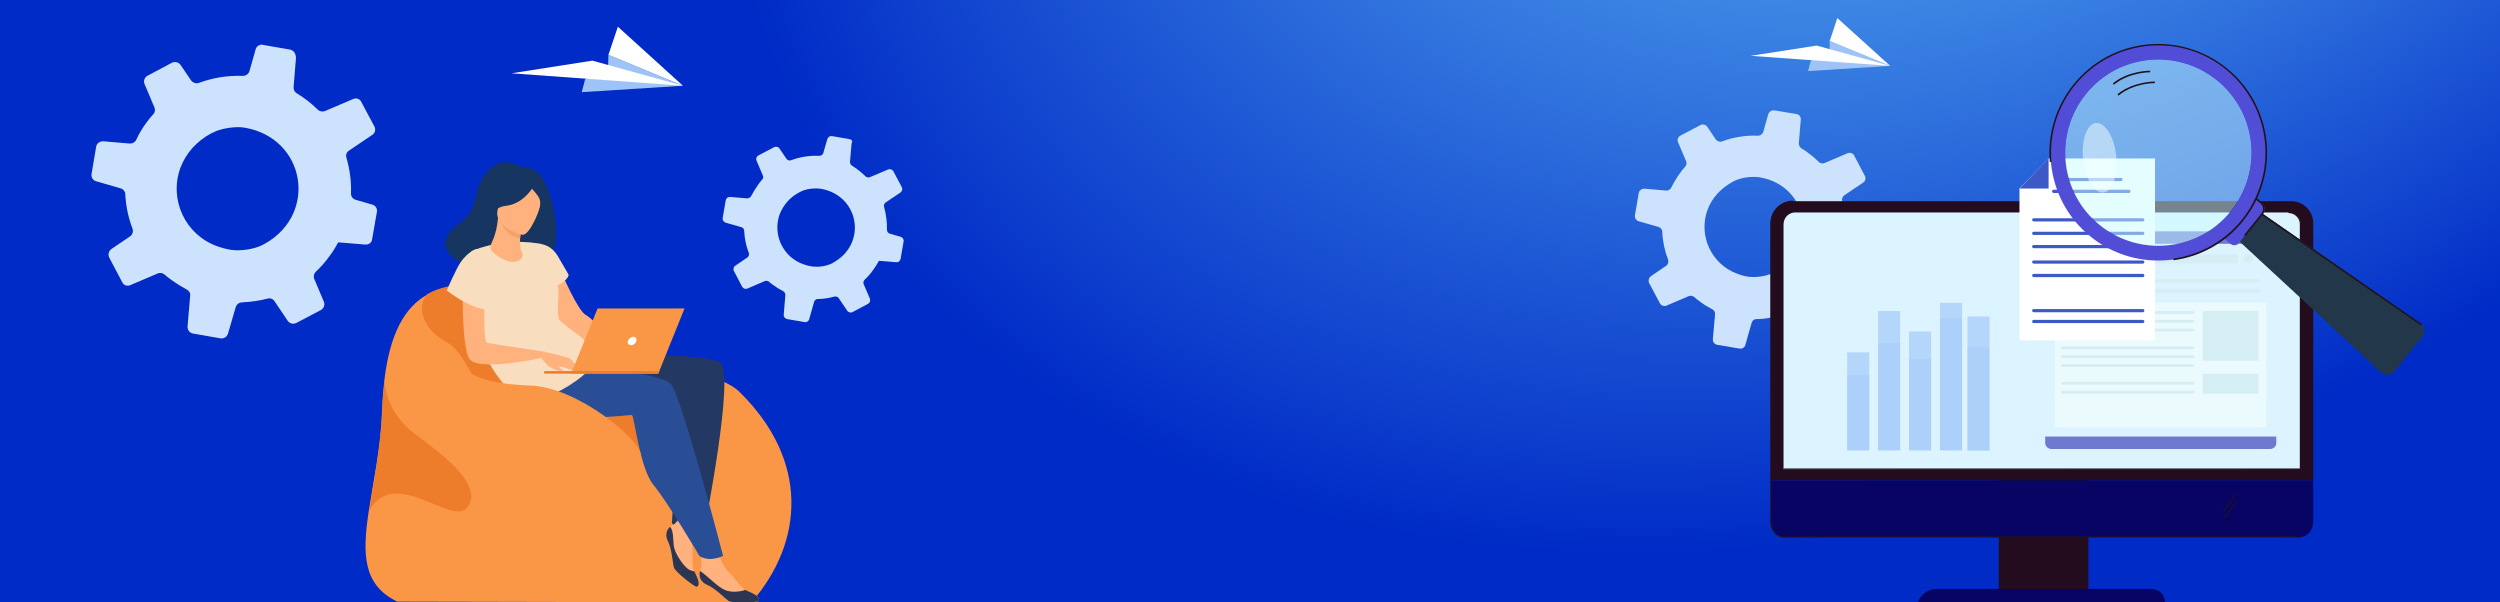 <?xml version="1.0" encoding="utf-8"?>
<!-- Generator: Adobe Illustrator 26.0.2, SVG Export Plug-In . SVG Version: 6.00 Build 0)  -->
<svg version="1.1" id="Layer_1" xmlns="http://www.w3.org/2000/svg" xmlns:xlink="http://www.w3.org/1999/xlink" x="0px" y="0px"
	 viewBox="0 0 1245 300" style="enable-background:new 0 0 1245 300;" xml:space="preserve">
<rect x="0" y="0" width="1245" height="300" fill="#808080" stroke="none"/>
<style type="text/css">
	.st0{clip-path:url(#SVGID_00000062877323350532626600000013632504223203575680_);}
	.st1{fill:url(#SVGID_00000049187594543745562870000012843147587552239023_);}
	.st2{fill:#CDE3FD;}
	.st3{fill:#230C1E;}
	.st4{fill:#070463;}
	.st5{fill:#DCF4FF;}
	.st6{fill:#21111D;}
	.st7{opacity:0.6;}
	.st8{fill:#9BC1F9;}
	.st9{opacity:0.3;}
	.st10{fill:#D4EEF4;}
	.st11{fill:#EBFAFC;}
	.st12{fill:#2727AD;}
	.st13{fill:#FFFFFF;}
	.st14{fill:#3C59C6;}
	.st15{fill:#223749;}
	.st16{fill:#514DD6;}
	.st17{opacity:0.5;}
	.st18{fill:#CAFBFF;}
	.st19{fill:#F3FFFE;}
	.st20{fill:#F99746;}
	.st21{fill:#ED7D2B;}
	.st22{fill:#233862;}
	.st23{fill:#FFB27D;}
	.st24{fill:#163560;}
	.st25{fill:#2A4E96;}
	.st26{fill:#F9DDBF;}
	.st27{fill:#F4A269;}
	.st28{fill:#2E3552;}
	.st29{fill:#9EC3F6;}
</style>
<g id="Layer_2_00000026130873368936404690000001228107089521601979_">
	<g id="Слой_1">
		<g>
			<defs>
				<rect id="SVGID_1_" width="1245" height="300"/>
			</defs>
			<clipPath id="SVGID_00000004524951841740918960000015840753642116230310_">
				<use xlink:href="#SVGID_1_"  style="overflow:visible;"/>
			</clipPath>
			<g style="clip-path:url(#SVGID_00000004524951841740918960000015840753642116230310_);">
				
					<radialGradient id="SVGID_00000098943219950753774400000012745785332442962861_" cx="1771.108" cy="495.479" r="700.62" gradientTransform="matrix(-0.76 0.55 0.47 0.5 2099.137 -1465.67)" gradientUnits="userSpaceOnUse">
					<stop  offset="0" style="stop-color:#73D7FF"/>
					<stop  offset="1" style="stop-color:#002BC6"/>
				</radialGradient>
				<rect style="fill:url(#SVGID_00000098943219950753774400000012745785332442962861_);" width="1245" height="300"/>
				<path class="st2" d="M894.7,56.8L883.9,55h-0.3c-1.3-0.2-2.6,0.6-3,1.9l-2.5,8.8c0,0.2-0.1,0.3-0.2,0.4
					c-0.5,0.9-1.4,1.5-2.4,1.5c-6.1-0.3-12.2,0.7-17.9,2.8c-0.2,0.1-0.5,0.1-0.7,0.2c-0.9,0-1.8-0.4-2.4-1.1l-4.3-6.4
					c-0.6-0.8-1.5-1.2-2.5-1.1c-0.3,0-0.6,0.1-0.9,0.3l-9.9,5.2c-1.2,0.6-1.8,2.1-1.2,3.4l4,9.4c0.4,0.9,0.2,2-0.5,2.7
					c-1,1.1-1.9,2.2-2.7,3.4c-1.6,2.2-3,4.6-4.2,7l0,0c-0.5,1-1.5,1.6-2.6,1.5L819.4,94h-0.5c-1.3-0.1-2.5,0.8-2.8,2.1l-1.9,11.1
					c-0.2,1.3,0.6,2.6,1.9,3l9.8,2.8c1.1,0.3,1.9,1.3,1.9,2.4c0.2,4.8,1.2,9.5,2.9,13.9c0.4,1.1,0,2.4-1,3.1l-7.5,5.1
					c-1.1,0.8-1.5,2.3-0.9,3.5l5.3,10c0.6,1.2,2.1,1.7,3.3,1.2l11-4.7c0.9-0.4,2-0.2,2.8,0.4c0.9,0.8,1.9,1.6,3,2.4
					c1.9,1.4,3.9,2.6,6,3.7c0.9,0.5,1.5,1.5,1.4,2.5l-1.1,12.4c-0.1,1.4,0.8,2.6,2.2,2.8l11.1,1.9c1.2,0.2,2.3-0.4,2.8-1.5
					c0-0.1,0.1-0.2,0.1-0.4l3.1-10.9c0.3-1,1.1-1.8,2.2-1.9h1.1c3.3-0.1,6.5-0.7,9.7-1.5c1.1-0.3,2.2,0.1,2.8,1.1l5.4,7.9
					c0.8,1.1,2.3,1.5,3.5,0.9l2.2-1.2l7.7-4.1c1.2-0.7,1.7-2.1,1.2-3.4l-3.9-9.2c-0.4-1-0.2-2.1,0.6-2.9c3.7-3.5,6.8-7.5,9.1-12
					l2.2,0.2l8.9,0.7c1.1,0.1,2.1-0.5,2.6-1.5c0.1-0.2,0.2-0.4,0.2-0.6l1.9-11.2c0.2-1.3-0.6-2.6-1.9-3l-6.7-1.9
					c-1.1-0.4-1.9-1.4-1.9-2.6c0.2-4.9-0.4-9.7-1.8-14.4c-0.3-1.1,0.1-2.2,1-2.9l9.5-6.4c1.1-0.7,1.4-2.2,0.8-3.3l-5.3-10.1
					c-0.6-1.2-2.1-1.7-3.3-1.2l-11.5,4.9c-1,0.4-2.1,0.2-2.9-0.6c-1.7-1.7-3.5-3.2-5.4-4.6c-1-0.8-2.1-1.5-3.2-2.1
					c-0.8-0.6-1.3-1.5-1.3-2.5l1-11.9C896.9,58.2,896,57,894.7,56.8z M855.3,96.4c2.2-2.4,4.8-4.3,7.6-5.9c0.7-0.4,1.4-0.7,2.2-1
					c3.6-1.3,7.5-1.7,11.3-1.2c24.4,4.3,29.5,34.6,8.3,46.8c-0.4,0.2-0.7,0.4-1.1,0.6c-4.1,1.9-8.6,2.6-13,2.1
					c-1.9-0.3-3.7-0.8-5.5-1.5c-12.8-4.7-19.4-18.9-14.8-31.7C851.4,101.6,853.1,98.8,855.3,96.4z"/>
				<rect x="995.4" y="205.2" class="st3" width="44.6" height="93.4"/>
				<path class="st3" d="M1152,239.2v-128c0-6.1-4.9-11-11-11H892.9c-6.1,0-11,4.9-11,11v128H1152z"/>
				<path class="st4" d="M881.9,239.2v20.5c0,4.3,2.8,7.7,6.3,7.7h257.5c3.5,0,6.3-3.5,6.3-7.7v-20.5H881.9z"/>
				<path class="st5" d="M1145.7,233.6v-122c-0.1-3.3-2.7-5.9-6-5.8H894.2c-3.3-0.1-5.9,2.5-6,5.8v122.1L1145.7,233.6L1145.7,233.6z
					"/>
				<path class="st4" d="M1078,301.3c0.8-3.5-1.4-7-4.9-7.8c-0.6-0.1-1.1-0.2-1.7-0.2H964.1c-4.6,0.2-8.5,3.5-9.4,8H1078z"/>
				<path class="st6" d="M1145.7,267.7H888.2c-3.7,0-6.6-3.6-6.6-8V111.2c0-6.2,5.1-11.3,11.3-11.3v0.6c-5.9,0-10.7,4.8-10.7,10.7
					v148.5c0,4.1,2.7,7.4,6,7.4h257.5V267.7z"/>
				
					<rect x="1105.2" y="249.6" transform="matrix(0.583 -0.812 0.812 0.583 260.075 1006.414)" class="st6" width="10.5" height="0.6"/>
				
					<rect x="1105.2" y="253.8" transform="matrix(0.594 -0.805 0.805 0.594 246.703 996.751)" class="st6" width="10.3" height="0.6"/>
				
					<rect x="1004.6" y="271.8" transform="matrix(0.496 -0.868 0.868 0.496 271.424 1011.949)" class="st6" width="6.2" height="0.6"/>
				
					<rect x="1005.3" y="275.2" transform="matrix(0.506 -0.863 0.863 0.506 260.302 1005.522)" class="st6" width="5.5" height="0.6"/>
				<path class="st6" d="M1146,233.9H888.2v-0.6h257.1V111.6c0-3.1-2.6-5.5-5.7-5.5c0,0,0,0,0,0v-0.6c3.4-0.1,6.2,2.6,6.3,6
					c0,0,0,0,0,0.1L1146,233.9L1146,233.9z"/>
				<g class="st7">
					<rect x="966.1" y="150.8" class="st8" width="11" height="73.5"/>
				</g>
				<g class="st7">
					<rect x="950.7" y="165.1" class="st8" width="11" height="59.2"/>
				</g>
				<g class="st7">
					<rect x="979.8" y="157.6" class="st8" width="11" height="66.8"/>
				</g>
				<g class="st7">
					<rect x="935.3" y="154.9" class="st8" width="11" height="69.4"/>
				</g>
				<g class="st7">
					<rect x="919.9" y="175.5" class="st8" width="11" height="48.8"/>
				</g>
				<g class="st9">
					<rect x="966.1" y="158.7" class="st8" width="11" height="65.6"/>
				</g>
				<g class="st9">
					<rect x="950.7" y="178.7" class="st8" width="11" height="45.6"/>
				</g>
				<g class="st9">
					<rect x="979.8" y="172.9" class="st8" width="11" height="51.4"/>
				</g>
				<g class="st9">
					<rect x="935.3" y="170.9" class="st8" width="11" height="53.4"/>
				</g>
				<g class="st9">
					<rect x="919.9" y="186.8" class="st8" width="11" height="37.6"/>
				</g>
				<rect x="1018.5" y="121.4" class="st5" width="115.1" height="96.6"/>
				<rect x="1023.3" y="126.6" class="st10" width="91.2" height="4.6"/>
				<rect x="1023.3" y="150.8" class="st11" width="105.3" height="62"/>
				
					<ellipse transform="matrix(0.383 -0.924 0.924 0.383 571.946 1113.657)" class="st10" cx="1119.3" cy="128.8" rx="2.3" ry="2.3"/>
				
					<ellipse transform="matrix(0.383 -0.924 0.924 0.383 576.34 1120.117)" class="st10" cx="1126.4" cy="128.8" rx="2.3" ry="2.3"/>
				<rect x="1043.1" y="139.1" class="st10" width="82.3" height="1.6"/>
				<rect x="1043.1" y="144.2" class="st10" width="82.3" height="1.6"/>
				<path class="st10" d="M1092.1,156.3h-65c-0.4,0-0.7-0.3-0.7-0.7c0,0,0,0,0,0l0,0c0-0.4,0.3-0.7,0.7-0.7c0,0,0,0,0,0h65
					c0.4,0,0.7,0.3,0.7,0.7c0,0,0,0,0,0l0,0C1092.8,156,1092.5,156.3,1092.1,156.3C1092.1,156.3,1092.1,156.3,1092.1,156.3z"/>
				<path class="st10" d="M1092.1,160.7h-65c-0.4,0-0.7-0.3-0.7-0.7c0,0,0,0,0,0l0,0c0-0.4,0.3-0.7,0.7-0.7c0,0,0,0,0,0h65
					c0.4,0,0.7,0.3,0.7,0.7c0,0,0,0,0,0l0,0C1092.8,160.4,1092.5,160.7,1092.1,160.7C1092.1,160.7,1092.1,160.7,1092.1,160.7z"/>
				<path class="st10" d="M1092.1,165.1h-65c-0.4,0-0.7-0.3-0.7-0.7c0,0,0,0,0,0l0,0c0-0.4,0.3-0.7,0.7-0.7c0,0,0,0,0,0h65
					c0.4,0,0.7,0.3,0.7,0.7c0,0,0,0,0,0l0,0C1092.8,164.8,1092.5,165.1,1092.1,165.1C1092.1,165.1,1092.1,165.1,1092.1,165.1z"/>
				<path class="st10" d="M1092.1,173.9h-65c-0.4,0-0.7-0.3-0.7-0.7c0,0,0,0,0,0l0,0c0-0.4,0.3-0.7,0.7-0.7c0,0,0,0,0,0h65
					c0.4,0,0.7,0.3,0.7,0.7c0,0,0,0,0,0l0,0C1092.8,173.6,1092.5,173.9,1092.1,173.9C1092.1,173.9,1092.1,173.9,1092.1,173.9z"/>
				<path class="st10" d="M1092.1,178.3h-65c-0.4,0-0.7-0.3-0.7-0.7c0,0,0,0,0,0l0,0c0-0.4,0.3-0.7,0.7-0.7c0,0,0,0,0,0h65
					c0.4,0,0.7,0.3,0.7,0.7c0,0,0,0,0,0l0,0C1092.8,178,1092.5,178.3,1092.1,178.3C1092.1,178.3,1092.1,178.3,1092.1,178.3z"/>
				<path class="st10" d="M1092.1,182.7h-65c-0.4,0-0.7-0.3-0.7-0.7c0,0,0,0,0,0l0,0c0-0.4,0.3-0.7,0.7-0.7c0,0,0,0,0,0h65
					c0.4,0,0.7,0.3,0.7,0.7c0,0,0,0,0,0l0,0C1092.8,182.4,1092.5,182.7,1092.1,182.7C1092.1,182.7,1092.1,182.7,1092.1,182.7z"/>
				<path class="st10" d="M1092.1,191.6h-65c-0.4,0-0.7-0.3-0.7-0.7c0,0,0,0,0,0l0,0c0-0.4,0.3-0.7,0.7-0.7c0,0,0,0,0,0h65
					c0.4,0,0.7,0.3,0.7,0.7c0,0,0,0,0,0l0,0C1092.8,191.3,1092.5,191.6,1092.1,191.6z"/>
				<path class="st10" d="M1092.1,196h-65c-0.4,0-0.7-0.3-0.7-0.7c0,0,0,0,0,0l0,0c0-0.4,0.3-0.7,0.7-0.7c0,0,0,0,0,0h65
					c0.4,0,0.7,0.3,0.7,0.7c0,0,0,0,0,0l0,0C1092.8,195.7,1092.5,196,1092.1,196z"/>
				<rect x="1097" y="154.8" class="st10" width="27.7" height="24.8"/>
				<rect x="1097" y="186.2" class="st10" width="27.7" height="9.8"/>
				<polygon class="st10" points="1122.7,173.9 1118,166.1 1111.1,169.1 1106.4,159.2 1099.4,173.9 				"/>
				
					<ellipse transform="matrix(0.973 -0.23 0.23 0.973 -7.263 260.49)" class="st10" cx="1114.4" cy="161.4" rx="2.1" ry="2.1"/>
				<g class="st7">
					<path class="st12" d="M1018.6,118.3v3.1h115.1v-3.1c0-1.7-1.4-3.1-3.1-3.1h-108.9C1020,115.2,1018.6,116.6,1018.6,118.3z"/>
				</g>
				<g class="st7">
					<path class="st12" d="M1133.6,220.5v-3.1h-115.1v3.1c0,1.7,1.4,3.1,3.1,3.1h108.9c1.7,0,3.1-1.3,3.1-3
						C1133.6,220.6,1133.6,220.5,1133.6,220.5z"/>
				</g>
				<path class="st10" d="M1129.1,118.3c0,0.6,0.5,1.1,1.1,1.1c0.6,0,1.1-0.5,1.1-1.1s-0.5-1.1-1.1-1.1l0,0
					C1129.6,117.2,1129.1,117.7,1129.1,118.3z"/>
				<path class="st10" d="M1124.8,118.3c0,0.6,0.5,1.1,1.1,1.1c0.6,0,1.1-0.5,1.1-1.1s-0.5-1.1-1.1-1.1l0,0
					C1125.3,117.2,1124.8,117.7,1124.8,118.3z"/>
				<circle class="st10" cx="1121.8" cy="118.3" r="1.1"/>
				<polygon class="st13" points="1073.2,78.9 1073.2,169.5 1005.7,169.5 1005.7,93.8 1020.3,78.9 				"/>
				<polygon class="st14" points="1005.7,93.9 1020.2,78.9 1020.2,93.9 				"/>
				<path class="st14" d="M1026.8,90.2h29.4c0.4,0,0.8-0.3,0.8-0.8c0,0,0,0,0,0l0,0c0-0.4-0.3-0.8-0.8-0.8c0,0,0,0,0,0h-29.4
					c-0.4,0-0.8,0.3-0.8,0.8c0,0,0,0,0,0l0,0c0,0.4,0.3,0.8,0.7,0.8C1026.7,90.2,1026.8,90.2,1026.8,90.2z"/>
				<path class="st14" d="M1022.7,96.1h37.5c0.4,0,0.8-0.3,0.8-0.8c0,0,0,0,0,0l0,0c0-0.4-0.3-0.8-0.8-0.8c0,0,0,0,0,0h-37.5
					c-0.4,0-0.8,0.3-0.8,0.8c0,0,0,0,0,0l0,0C1022,95.8,1022.3,96.1,1022.7,96.1z"/>
				<path class="st14" d="M1012.8,110.3h54.3c0.4,0,0.8-0.3,0.8-0.8c0,0,0,0,0,0l0,0c0-0.4-0.3-0.8-0.8-0.8c0,0,0,0,0,0h-54.3
					c-0.4,0-0.8,0.3-0.8,0.8c0,0,0,0,0,0l0,0C1012,109.9,1012.4,110.3,1012.8,110.3z"/>
				<path class="st14" d="M1012.8,117h54.3c0.4,0,0.8-0.3,0.8-0.8c0,0,0,0,0,0l0,0c0-0.4-0.3-0.8-0.8-0.8c0,0,0,0,0,0h-54.3
					c-0.4,0-0.8,0.3-0.8,0.8c0,0,0,0,0,0l0,0C1012,116.6,1012.4,117,1012.8,117z"/>
				<path class="st14" d="M1012.8,123.6h54.3c0.4,0,0.8-0.3,0.8-0.8c0,0,0,0,0,0l0,0c0-0.4-0.3-0.8-0.8-0.8c0,0,0,0,0,0h-54.3
					c-0.4,0-0.8,0.3-0.8,0.8c0,0,0,0,0,0l0,0C1012,123.2,1012.3,123.6,1012.8,123.6C1012.8,123.6,1012.8,123.6,1012.8,123.6z"/>
				<path class="st14" d="M1012.8,131.3h54.3c0.4,0,0.8-0.3,0.8-0.8c0,0,0,0,0,0l0,0c0-0.4-0.3-0.8-0.8-0.8c0,0,0,0,0,0h-54.3
					c-0.4,0-0.8,0.3-0.8,0.8c0,0,0,0,0,0l0,0C1012,130.9,1012.4,131.3,1012.8,131.3z"/>
				<path class="st14" d="M1012.8,138h54.3c0.4,0,0.8-0.3,0.8-0.8c0,0,0,0,0,0l0,0c0-0.4-0.3-0.8-0.8-0.8c0,0,0,0,0,0h-54.3
					c-0.4,0-0.8,0.3-0.8,0.8c0,0,0,0,0,0l0,0C1012,137.6,1012.4,138,1012.8,138z"/>
				<path class="st14" d="M1012.8,160.9h54.3c0.4,0,0.8-0.3,0.8-0.8c0,0,0,0,0,0l0,0c0-0.4-0.3-0.8-0.8-0.8c0,0,0,0,0,0h-54.3
					c-0.4,0-0.8,0.3-0.8,0.8c0,0,0,0,0,0l0,0C1012,160.5,1012.3,160.9,1012.8,160.9C1012.8,160.9,1012.8,160.9,1012.8,160.9z"/>
				<path class="st14" d="M1012.8,155.5h54.3c0.4,0,0.8-0.3,0.8-0.8c0,0,0,0,0,0l0,0c0-0.4-0.3-0.8-0.8-0.8c0,0,0,0,0,0h-54.3
					c-0.4,0-0.8,0.3-0.8,0.8c0,0,0,0,0,0l0,0C1012,155.1,1012.4,155.5,1012.8,155.5z"/>
				<path class="st15" d="M1113.9,119l5.4-6.7l0.4-0.4l5.4-6.7l80.1,55.7c2.2,1.5,2.7,4.5,1.2,6.6c-0.1,0.1-0.1,0.2-0.2,0.3
					l-13.7,17c-1.6,2-4.6,2.4-6.7,0.7c-0.1-0.1-0.2-0.1-0.2-0.2L1113.9,119z"/>
				<path class="st16" d="M1115,121l12.2-15.2c1-1.3,0.8-3.1-0.4-4.1l-7.4-5.9l-15.9,19.8l7.4,5.9C1112.2,122.5,1114,122.3,1115,121
					C1115,121,1115,121,1115,121z"/>
				<path class="st6" d="M1118.2,117.6l8.7-10.8c1.5-1.9,1.2-4.7-0.7-6.2l-6.5-5.3l-0.5,0.7l6.5,5.3c1.5,1.2,1.8,3.4,0.5,4.9
					c0,0,0,0,0,0.1l-8.7,10.8L1118.2,117.6z"/>
				<g class="st17">
					<path class="st18" d="M1045.8,112.2c20,16.1,49.2,12.9,65.2-7.1c2.3-2.8,4.2-5.9,5.8-9.2c7.7-15.8,5.7-34.6-5.3-48.4
						c-15.7-20.3-44.9-24-65.1-8.3s-24,44.9-8.3,65.1C1040.3,107.3,1042.9,109.9,1045.8,112.2z"/>
				</g>
				<g class="st17">
					
						<ellipse transform="matrix(0.994 -0.108 0.108 0.994 -2.347 113.582)" class="st19" cx="1045.8" cy="78.4" rx="8.3" ry="17.4"/>
				</g>
				
					<rect x="1166.1" y="85.7" transform="matrix(0.569 -0.822 0.822 0.569 391.99 1016.681)" class="st6" width="0.8" height="96.9"/>
				<path class="st6" d="M1070.8,36v-0.8c-0.1,0-10.7-0.1-18.6,6.3l0.5,0.7C1060.4,35.9,1070.6,36,1070.8,36z"/>
				<path class="st6" d="M1073.1,41.4v-0.8c-0.1,0-10.7-0.1-18.6,6.3l0.5,0.7C1062.8,41.2,1073,41.4,1073.1,41.4z"/>
				<path class="st16" d="M1111,105.1c-16,20-45.2,23.1-65.2,7.1s-23.1-45.2-7.1-65.2c16-20,45.2-23.1,65.2-7.1c0,0,0,0,0,0
					C1123.9,56,1127,85.1,1111,105.1z M1108.6,34.1c-23.1-18.6-57-14.9-75.6,8.2c-18.6,23.1-14.9,57,8.2,75.6
					c23.1,18.6,57,14.9,75.6-8.2C1135.4,86.6,1131.7,52.7,1108.6,34.1z"/>
				<path class="st6" d="M1117.1,110c18.7-23.4,15-57.5-8.4-76.2c-23.4-18.7-57.5-15-76.2,8.4c-8.7,10.9-12.9,24.6-11.7,38.5
					l0.8-0.1c-2.5-29.4,19.2-55.2,48.6-57.8s55.2,19.2,57.8,48.6c1.2,13.7-3,27.3-11.5,38c-8.5,10.6-20.8,17.5-34.2,19.4l0.1,0.8
					C1096,127.8,1108.5,120.8,1117.1,110z"/>
				<path class="st20" d="M197.8,299.6l176.4,0.4c26.2-30.1,28.9-70.7-6-104.9c-4.4-4.3-12.8-7.4-21.9-9.5
					c-16.7-4-35.7-4.9-35.8-4.9c-5.8-4.6-11.1-9.8-16-15.3c-18.6-22.5-34.5-20.6-34.5-20.6c-19-3.7-35.2-4.8-47.2,1.9l0,0
					c-11.1,6.2-18.6,19.1-21.4,42.7c-0.5,4.5-0.9,9.3-1.1,14.6c-0.7,19.2-4.5,36.3-6.7,50.7l0,0
					C180.5,275.7,180.5,291.2,197.8,299.6z"/>
				<path class="st21" d="M222.4,170.4c11.5,6.3,12.8,26.9,30.8,32.3s48.6,4.8,66,23.6c16.7,18.2,35.2-28,27.2-41
					c-16.7-4-35.7-4.9-35.8-4.9c-5.8-4.6-11.1-9.8-16-15.3c-18.6-22.5-34.5-20.6-34.5-20.6c-19-3.7-35.2-4.8-47.2,1.9l0,0
					C206.9,153,210.9,164.2,222.4,170.4z"/>
				<path class="st22" d="M293.1,176.4c0,0,57.8-0.8,65.5,4.2s-7.9,83.2-7.9,83.2s-14.9,0.4-16.1-3.5c0,0,2.8-36.7,0.5-43
					s-0.9-15.1-0.9-15.1s-29.2,4.4-38.5,2.2C286.3,202,293.1,176.4,293.1,176.4z"/>
				<path class="st23" d="M279.7,135.9c0,0,8.1,19,12.1,21s18.3,18.5,21.4,18.2s-3.6,2.5-3.6,2.5L283,165.3
					c-1.5-0.7-9.1-13.4-10.2-19.8S279.7,135.9,279.7,135.9z"/>
				<path class="st23" d="M332.6,269.5c1.9,3.7,2.4,10.6,2.9,12.9s10.7,10.2,11.5,9.8c2.2-1,0.1-4.8-1.2-7.7
					c-0.1-0.1-0.1-0.2-0.2-0.3c-1.3-2.8-0.2-9.2-0.9-12.4s2.6-12.1,2.6-12.1l-5.6-7c0,0-3.9,7.5-6.7,8.8c-0.5,0.2-1,0.5-1.4,0.9
					C331.9,263.9,331.1,266.5,332.6,269.5z"/>
				<path class="st23" d="M352.2,291.3c3.9,1.6,8.6,6.5,10.5,7.9s14.7,0.9,15.1,0c1.1-2.3-3.4-3.9-6.2-5.2c-0.1,0-0.1,0-0.1-0.1l0,0
					l0,0c-2.8-1.4-6-6.8-8.6-8.9s-5.8-10.9-5.8-10.9l-8.8-1.8c0,0,1.8,8.2,0.6,11.1c-0.1,0.3-0.2,0.5-0.3,0.8
					C347.9,287,348.7,289.8,352.2,291.3z"/>
				<path class="st24" d="M263.1,127.5c1.2-1.4-17.4-7-21.4,8.3c0,0-34.2-9.1-13.2-24.3c7.3-5.3,8-10.9,9.1-16.1s8.3-19.9,20.9-12.6
					c0,0,5.8,0,9.4,3.2C276.2,93.2,285.3,138.8,263.1,127.5z"/>
				<path class="st25" d="M268.9,179c0,0,59.9,6.1,65.2,12.2s26,85.6,26,85.6s-6.1,3.4-11.7,0.2c0,0-15.9-27-22.9-35.4
					s-9.6-34.6-10.8-34.9s-38.7,5.2-51.6-4.7S268.9,179,268.9,179z"/>
				<path class="st26" d="M235.6,124.7c10.3-4,21.5-5.2,32.4-3.5c3.7,0.6,7,1.8,9.7,6.2c3.7,6.2,5.5,9.5,5.5,9.5s-0.4,2.9-5.5,5.1
					c1.4,5.1-1.3,14,1.2,17.5s17.7,12,18.4,16.8c1.4,8.8-26,24.7-34.2,23C239.6,194.4,223.6,131.4,235.6,124.7z"/>
				<path class="st24" d="M243.7,106.6c0,0-2.8-5.5-3.2-10.1c-0.3-3.3,2.5-14.9,14.2-12.1c2.4,0.6,4.6,1.7,6.5,3.2
					c2.4,2,5.8,6.1,0.7,16l-1.4,3.4L243.7,106.6z"/>
				<path class="st23" d="M259.7,125.3c1.2,1.2,0.7,5.4-4.8,5.1c-3.6-0.2-11.5-4.7-10.7-7.8c0.3-1.5,3.1-5.3,3.8-14.1l0.7,0.2
					l11.1,3.1c0,0-0.5,3.5-0.8,6.9C258.8,121.5,259.3,124.8,259.7,125.3z"/>
				<path class="st27" d="M259.8,111.8c0,0-0.5,3.5-0.8,6.9c-6.3-0.7-9.2-6.7-10.3-10L259.8,111.8z"/>
				<path class="st23" d="M260,116.9c0,0-14.6-3.7-12.1-12.7s2.2-15.6,11.6-13.6c9.4,2,10.3,5.9,10.2,9.1S263.9,117.7,260,116.9z"/>
				<path class="st24" d="M266.1,92.2c0,0-4.9,9.3-14.1,10.3c-5.4,0.6-6.9,4.1-6.9,4.1s1.6-10.2,4.3-16.4
					C249.5,90.3,264.5,86.3,266.1,92.2z"/>
				<path class="st24" d="M264.4,93.4c0,0,3.2,3.3,4.2,5.5c1.5,3.4-1.4,10.6-2.6,12.1c0,0,6.8-11.5,4.5-16.5
					C268.2,89.3,264.4,93.4,264.4,93.4z"/>
				<path class="st23" d="M308.9,177.3c1,1.1,2.1,2.2,3.3,3.2c1.9,0.9,4.3,0.4,5.5,0.7s1-0.4,0.1-1s-3-0.4-2.1-0.6s5.6-1.1,7.3-0.6
					c2.8,0.7,5-0.1,5.2-0.4s-6.4-3.5-8.3-3.4s-7.3-0.1-7.3-0.1L308.9,177.3z"/>
				<path class="st23" d="M230.7,130.3c0,0-1.7,42.7,3.3,48.7s35.5-0.7,35.5-0.7l2.1-3.1c0,0-27.1-4-29-4.5
					c-2.6-0.7-0.8-30.1-0.8-30.1L230.7,130.3z"/>
				<path class="st26" d="M237.4,124c-0.4,0-5.8,1.8-9.7,9.5c-3.8,7.5-5.2,11.2-5.2,11.2s16.9,13.1,23.6,8.3S243.6,123.8,237.4,124z
					"/>
				<path class="st23" d="M269.5,178.4c0,0,2.4,2.5,3.4,3.7s7.4,3.5,7.5,2.9s-2.9-2.7-3.2-3.5s-3.6-4.6-5.6-5
					S269.5,178.4,269.5,178.4z"/>
				<path class="st23" d="M271.6,175.3c0,0,10,2.3,11.7,3s5.3,5.8,3.9,6.5c-0.9,0.5-4.8-1.6-6.8-2s-7.7,0.6-10.2-4.6
					C269.7,177.6,271.6,175.3,271.6,175.3z"/>
				<path class="st28" d="M352.2,291.3c3.9,1.6,8.6,6.5,10.5,7.9s14.7,0.9,15.1,0c1.1-2.3-3.4-3.9-6.2-5.2c-0.1,0-0.1,0-0.1-0.1l0,0
					l0,0l-0.4-0.1c0,0-5.5,2-10.1,0c-3.6-1.5-8.9-7.2-12.4-9.5C347.9,287,348.7,289.8,352.2,291.3z"/>
				<path class="st28" d="M332.6,269.5c1.9,3.7,2.4,10.6,2.9,12.9s10.7,10.2,11.5,9.8c2.2-1,0.1-4.8-1.2-7.7
					c-1.1-0.1-2.2-0.5-3.1-1.1c-2.5-1.7-6.8-8-7.2-11.8c-0.3-3.1-0.1-7.4-1.8-9.3C331.9,263.9,331.1,266.5,332.6,269.5z"/>
				<polygon class="st20" points="284.4,186.1 327.8,186.1 340.9,153.6 297.6,153.6 				"/>
				<polygon class="st21" points="328.4,184.8 271,184.8 271,186.1 327.8,186.1 				"/>
				<path class="st13" d="M316.9,169.8c0.3-0.8-0.1-1.7-0.9-2c-0.2-0.1-0.4-0.1-0.6-0.1c-1.2,0.1-2.3,0.9-2.7,2.1
					c-0.3,0.8,0.1,1.7,0.9,2c0.2,0.1,0.4,0.1,0.6,0.1C315.5,171.9,316.6,171,316.9,169.8z"/>
				<path class="st20" d="M234.7,185.9c0,0,5.7,5.3,29.4,6.1s54.7,27,55,34.4s-47.8,18.7-48.6,17.6S240,217.4,240,217.4L234.7,185.9
					z"/>
				<path class="st21" d="M183.8,254.4c12.8-23,42,8.7,49.2-2s-10.3-24.4-26.1-36.1c-15.5-11.5-15.4-26.6-15.4-27.2
					c-0.5,4.5-0.9,9.3-1.1,14.6C189.8,222.8,186,239.9,183.8,254.4z"/>
				<path class="st2" d="M144.5,24.7l-13.3-2.3l-0.3-0.1c-1.6-0.3-3.2,0.7-3.6,2.3l-3.1,10.9c-0.1,0.2-0.1,0.4-0.2,0.5
					c-0.6,1.1-1.7,1.8-3,1.8c-7.5-0.3-15,0.9-22,3.5c-0.3,0.1-0.6,0.2-0.9,0.2c-1.1,0-2.2-0.5-2.9-1.4l-5.3-7.8
					c-0.7-1-1.9-1.5-3.1-1.4l-1.1,0.3l-12.2,6.5c-1.5,0.8-2.2,2.6-1.5,4.2l4.9,11.6c0.5,1.1,0.3,2.5-0.6,3.4
					c-1.2,1.3-2.3,2.7-3.4,4.2c-2,2.7-3.7,5.6-5.1,8.6l0,0c-0.6,1.2-1.9,1.9-3.2,1.8l-12.7-1.1h-0.6c-1.6-0.1-3.1,1-3.4,2.6
					l-2.3,13.6c-0.3,1.7,0.7,3.3,2.4,3.7l12.1,3.5c1.3,0.4,2.3,1.6,2.3,3c0.3,5.9,1.5,11.6,3.6,17.1c0.5,1.4,0,2.9-1.2,3.8l-9.3,6.3
					c-1.4,1-1.8,2.8-1.1,4.3l6.5,12.3c0.7,1.5,2.5,2.1,4,1.4l13.6-5.8c1.1-0.5,2.5-0.3,3.4,0.5c1.2,1,2.4,2,3.7,2.9
					c2.4,1.7,4.8,3.2,7.4,4.6c1.2,0.6,1.9,1.8,1.7,3.1l-1.3,15.3c-0.1,1.7,1,3.2,2.7,3.5l13.7,2.4c1.4,0.2,2.9-0.5,3.5-1.8
					c0.1-0.1,0.1-0.3,0.2-0.4l3.9-13.4c0.4-1.2,1.4-2.1,2.7-2.3h0.3c0.3,0,0.7,0,1-0.1c4-0.2,8-0.8,11.9-1.8
					c1.3-0.4,2.7,0.2,3.4,1.3l6.6,9.8c1,1.4,2.8,1.8,4.3,1l2.7-1.4l9.5-5c1.5-0.8,2.1-2.6,1.5-4.1l-4.8-11.4
					c-0.5-1.2-0.2-2.6,0.7-3.5c2.6-2.4,4.9-5.1,7-8c1.6-2.1,3-4.4,4.2-6.7l2.7,0.2l10.9,0.9c1.3,0.1,2.6-0.6,3.1-1.8
					c0.1-0.2,0.2-0.5,0.2-0.8l2.4-13.7c0.3-1.6-0.7-3.2-2.3-3.6l-8.3-2.4c-1.4-0.4-2.4-1.7-2.3-3.2c0.2-6-0.6-12-2.3-17.8
					c-0.4-1.3,0.1-2.8,1.3-3.5l11.7-7.9c1.3-0.9,1.7-2.6,1-4l-6.6-12.4c-0.7-1.5-2.5-2.1-4-1.4l-14.1,6c-1.2,0.5-2.6,0.2-3.6-0.7
					c-2-2-4.2-3.9-6.6-5.6c-1.3-0.9-2.6-1.8-3.9-2.6c-1-0.6-1.6-1.8-1.5-3l1.2-14.6C147.3,26.5,146.1,25,144.5,24.7z M96,73.5
					c2.7-2.9,5.9-5.4,9.4-7.2c0.8-0.4,1.7-0.8,2.7-1.2c4.3-1.5,10-2.2,13.9-1.5c30.1,5.3,36.4,42.6,10.2,57.6
					c-0.4,0.2-0.9,0.5-1.3,0.7c-4.1,2.2-11.3,3.3-16,2.5c-2.3-0.4-4.6-1-6.8-1.8c-15.8-5.7-24-23.1-18.3-38.9
					C91.2,79.9,93.3,76.5,96,73.5z"/>
				<path class="st2" d="M423,69.3l-8.5-1.5h-0.2c-1-0.2-2,0.5-2.3,1.5l-2,6.9c0,0.1-0.1,0.2-0.1,0.3c-0.4,0.7-1.1,1.1-1.9,1.1
					c-4.8-0.2-9.5,0.5-14,2.2c-0.2,0.1-0.4,0.1-0.6,0.1c-0.7,0.1-1.4-0.3-1.8-0.9l-3.4-5c-0.4-0.7-1.2-1-2-0.9
					c-0.2,0-0.5,0.1-0.7,0.2l-7.8,4.1c-1,0.5-1.4,1.7-0.9,2.7c0,0,0,0,0,0l3.1,7.3c0.3,0.7,0.2,1.6-0.4,2.1
					c-0.8,0.9-1.5,1.8-2.1,2.7c-1.2,1.7-2.3,3.5-3.3,5.4l0,0c-0.4,0.7-1.2,1.2-2,1.2l-8.1-0.7h-0.4c-1.1-0.1-2,0.6-2.2,1.7l-1.5,8.7
					c-0.2,1.1,0.5,2.1,1.5,2.4l7.7,2.2c0.9,0.2,1.5,1,1.5,1.9c0.2,3.7,0.9,7.4,2.3,10.9c0.3,0.9,0,1.9-0.8,2.4l-5.9,4
					c-0.9,0.6-1.2,1.8-0.7,2.7l4.1,7.8c0.5,0.9,1.6,1.3,2.6,0.9l8.6-3.7c0.7-0.3,1.6-0.2,2.2,0.3c0.7,0.7,1.5,1.3,2.3,1.8
					c1.5,1.1,3.1,2.1,4.7,2.9c0.7,0.4,1.2,1.2,1.1,2l-0.8,9.7c-0.1,1.1,0.7,2,1.7,2.2l8.7,1.5c0.9,0.2,1.8-0.3,2.2-1.2
					c0-0.1,0.1-0.2,0.1-0.3l2.4-8.5c0.2-0.8,0.9-1.4,1.7-1.5h0.8c2.6-0.1,5.1-0.5,7.6-1.2c0.8-0.2,1.7,0.1,2.2,0.8l4.2,6.2
					c0.6,0.9,1.8,1.2,2.7,0.7l1.7-0.9l6-3.2c0.9-0.5,1.3-1.6,0.9-2.6l-3.1-7.2c-0.3-0.8-0.1-1.6,0.5-2.2c1.6-1.5,3.1-3.2,4.4-5.1
					c1-1.4,1.9-2.8,2.7-4.3l1.7,0.1l6.9,0.6c0.9,0.1,1.7-0.4,2-1.2c0.1-0.2,0.1-0.3,0.2-0.5l1.5-8.7c0.2-1-0.5-2-1.5-2.3l-5.3-1.5
					c-0.9-0.2-1.5-1.1-1.5-2c0.1-3.8-0.4-7.6-1.4-11.3c-0.3-0.9,0-1.8,0.8-2.3l7.4-5c0.8-0.6,1.1-1.7,0.6-2.6l-4.2-7.9
					c-0.5-0.9-1.6-1.3-2.6-0.9l-9,3.8c-0.8,0.3-1.7,0.2-2.3-0.4c-1.3-1.3-2.7-2.5-4.2-3.6c-0.8-0.6-1.7-1.1-2.5-1.7
					c-0.7-0.4-1-1.1-1-1.9l0.8-9.3C424.8,70.4,424.1,69.4,423,69.3z M392.2,100.3c1.7-1.9,3.7-3.4,6-4.6c0.5-0.3,1.1-0.5,1.7-0.8
					c2.8-1,5.9-1.3,8.9-0.9c19.1,3.4,23.1,27.1,6.5,36.6c-0.3,0.1-0.5,0.3-0.8,0.5c-3.1,1.5-6.6,2-10.1,1.6
					c-1.5-0.2-2.9-0.6-4.3-1.1c-10.1-3.5-15.4-14.6-11.9-24.7C389.1,104.5,390.5,102.2,392.2,100.3z"/>
				<polygon class="st29" points="289.7,45.9 340.1,42.7 303,27.3 302.8,34.7 291.4,39.4 				"/>
				<polygon class="st13" points="340.1,42.7 295,30.2 254.7,36.5 				"/>
				<polygon class="st13" points="303,27.3 340.1,42.7 307.7,13.3 				"/>
				<polygon class="st29" points="900.4,35.4 941.3,32.8 911.2,20.4 911.1,26.4 901.8,30.2 				"/>
				<polygon class="st13" points="941.3,32.8 904.7,22.7 871.9,27.8 				"/>
				<polygon class="st13" points="911.2,20.4 941.3,32.8 915,9 				"/>
			</g>
		</g>
	</g>
</g>
</svg>
